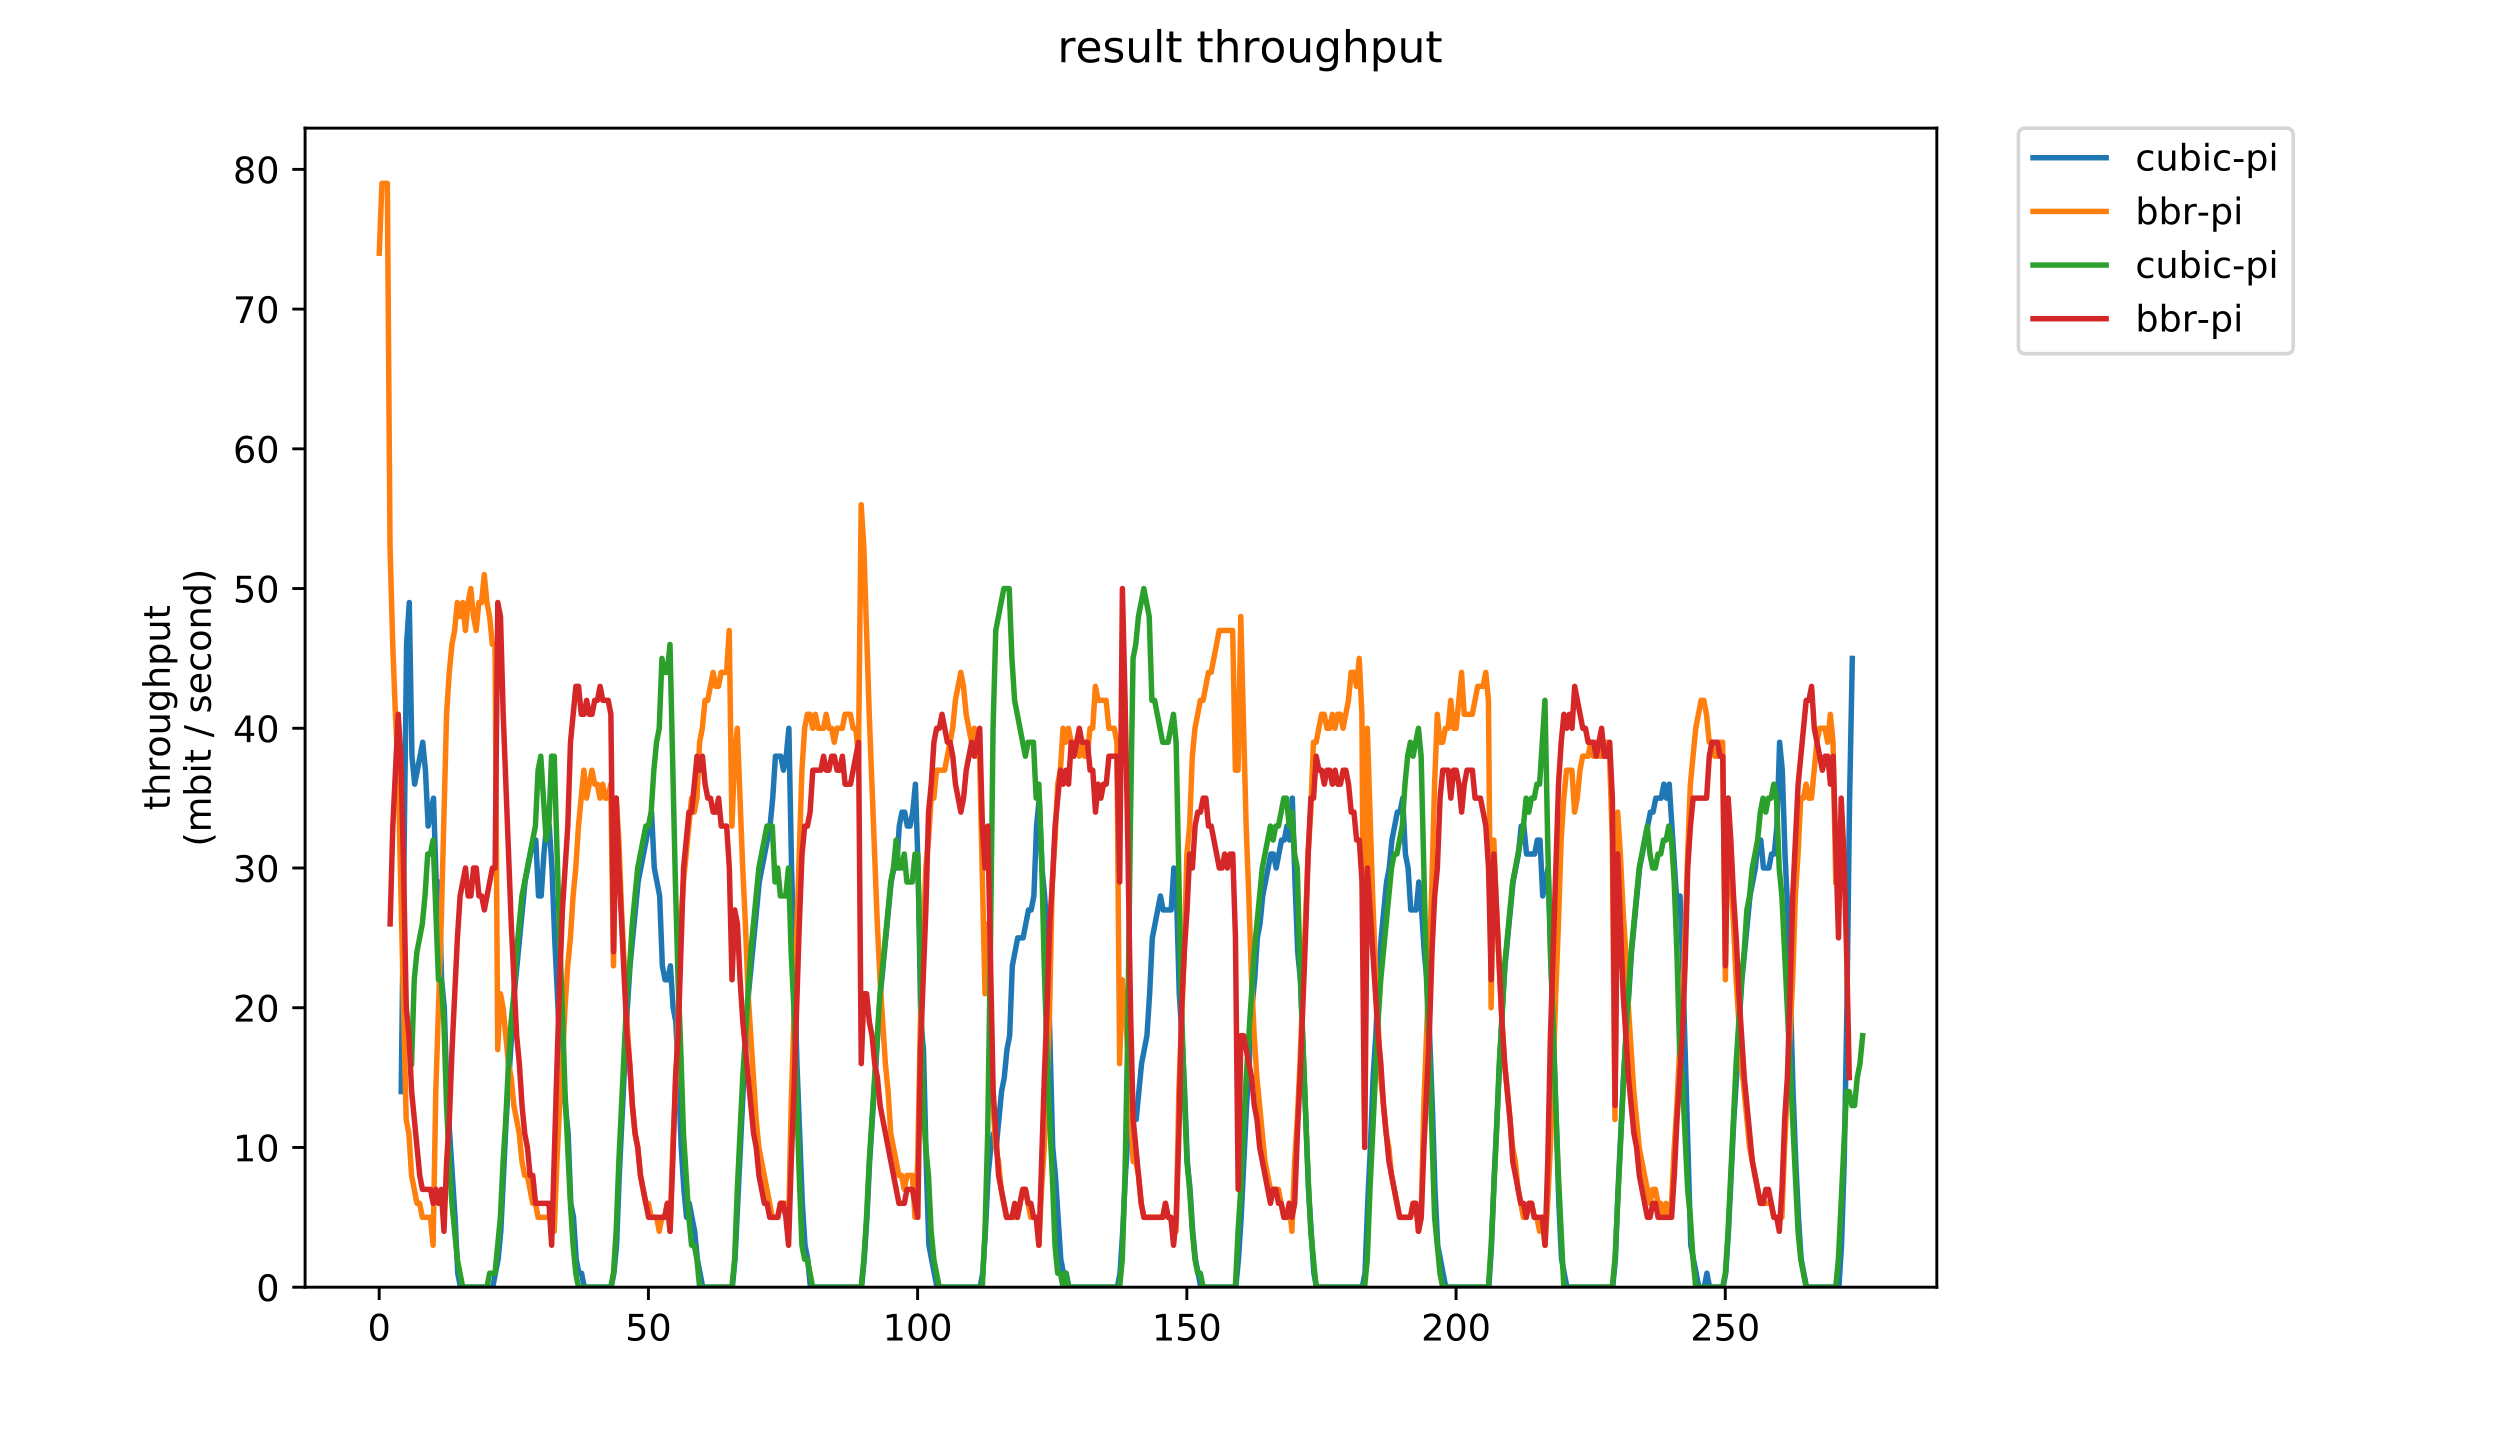 <?xml version="1.0" encoding="utf-8" standalone="no"?>
<!DOCTYPE svg PUBLIC "-//W3C//DTD SVG 1.1//EN"
  "http://www.w3.org/Graphics/SVG/1.1/DTD/svg11.dtd">
<!-- Created with matplotlib (https://matplotlib.org/) -->
<svg height="396pt" version="1.1" viewBox="0 0 684 396" width="684pt" xmlns="http://www.w3.org/2000/svg" xmlns:xlink="http://www.w3.org/1999/xlink">
 <defs>
  <style type="text/css">
*{stroke-linecap:butt;stroke-linejoin:round;}
  </style>
 </defs>
 <g id="figure_1">
  <g id="patch_1">
   <path d="M 0 396 
L 684 396 
L 684 0 
L 0 0 
z
" style="fill:#ffffff;"/>
  </g>
  <g id="axes_1">
   <g id="patch_2">
    <path d="M 83.472 352.174 
L 529.913 352.174 
L 529.913 35.062 
L 83.472 35.062 
z
" style="fill:#ffffff;"/>
   </g>
   <g id="matplotlib.axis_1">
    <g id="xtick_1">
     <g id="line2d_1">
      <defs>
       <path d="M 0 0 
L 0 3.5 
" id="m4467f1d06d" style="stroke:#000000;stroke-width:0.8;"/>
      </defs>
      <g>
       <use style="stroke:#000000;stroke-width:0.8;" x="103.744" xlink:href="#m4467f1d06d" y="352.174"/>
      </g>
     </g>
     <g id="text_1">
      <!-- 0 -->
      <defs>
       <path d="M 31.781 66.406 
Q 24.172 66.406 20.328 58.906 
Q 16.5 51.422 16.5 36.375 
Q 16.5 21.391 20.328 13.891 
Q 24.172 6.391 31.781 6.391 
Q 39.453 6.391 43.281 13.891 
Q 47.125 21.391 47.125 36.375 
Q 47.125 51.422 43.281 58.906 
Q 39.453 66.406 31.781 66.406 
z
M 31.781 74.219 
Q 44.047 74.219 50.516 64.516 
Q 56.984 54.828 56.984 36.375 
Q 56.984 17.969 50.516 8.266 
Q 44.047 -1.422 31.781 -1.422 
Q 19.531 -1.422 13.062 8.266 
Q 6.594 17.969 6.594 36.375 
Q 6.594 54.828 13.062 64.516 
Q 19.531 74.219 31.781 74.219 
z
" id="DejaVuSans-48"/>
      </defs>
      <g transform="translate(100.563 366.773)scale(0.1 -0.1)">
       <use xlink:href="#DejaVuSans-48"/>
      </g>
     </g>
    </g>
    <g id="xtick_2">
     <g id="line2d_2">
      <g>
       <use style="stroke:#000000;stroke-width:0.8;" x="177.403" xlink:href="#m4467f1d06d" y="352.174"/>
      </g>
     </g>
     <g id="text_2">
      <!-- 50 -->
      <defs>
       <path d="M 10.797 72.906 
L 49.516 72.906 
L 49.516 64.594 
L 19.828 64.594 
L 19.828 46.734 
Q 21.969 47.469 24.109 47.828 
Q 26.266 48.188 28.422 48.188 
Q 40.625 48.188 47.75 41.5 
Q 54.891 34.812 54.891 23.391 
Q 54.891 11.625 47.562 5.094 
Q 40.234 -1.422 26.906 -1.422 
Q 22.312 -1.422 17.547 -0.641 
Q 12.797 0.141 7.719 1.703 
L 7.719 11.625 
Q 12.109 9.234 16.797 8.062 
Q 21.484 6.891 26.703 6.891 
Q 35.156 6.891 40.078 11.328 
Q 45.016 15.766 45.016 23.391 
Q 45.016 31 40.078 35.438 
Q 35.156 39.891 26.703 39.891 
Q 22.75 39.891 18.812 39.016 
Q 14.891 38.141 10.797 36.281 
z
" id="DejaVuSans-53"/>
      </defs>
      <g transform="translate(171.04 366.773)scale(0.1 -0.1)">
       <use xlink:href="#DejaVuSans-53"/>
       <use x="63.623" xlink:href="#DejaVuSans-48"/>
      </g>
     </g>
    </g>
    <g id="xtick_3">
     <g id="line2d_3">
      <g>
       <use style="stroke:#000000;stroke-width:0.8;" x="251.061" xlink:href="#m4467f1d06d" y="352.174"/>
      </g>
     </g>
     <g id="text_3">
      <!-- 100 -->
      <defs>
       <path d="M 12.406 8.297 
L 28.516 8.297 
L 28.516 63.922 
L 10.984 60.406 
L 10.984 69.391 
L 28.422 72.906 
L 38.281 72.906 
L 38.281 8.297 
L 54.391 8.297 
L 54.391 0 
L 12.406 0 
z
" id="DejaVuSans-49"/>
      </defs>
      <g transform="translate(241.518 366.773)scale(0.1 -0.1)">
       <use xlink:href="#DejaVuSans-49"/>
       <use x="63.623" xlink:href="#DejaVuSans-48"/>
       <use x="127.246" xlink:href="#DejaVuSans-48"/>
      </g>
     </g>
    </g>
    <g id="xtick_4">
     <g id="line2d_4">
      <g>
       <use style="stroke:#000000;stroke-width:0.8;" x="324.72" xlink:href="#m4467f1d06d" y="352.174"/>
      </g>
     </g>
     <g id="text_4">
      <!-- 150 -->
      <g transform="translate(315.176 366.773)scale(0.1 -0.1)">
       <use xlink:href="#DejaVuSans-49"/>
       <use x="63.623" xlink:href="#DejaVuSans-53"/>
       <use x="127.246" xlink:href="#DejaVuSans-48"/>
      </g>
     </g>
    </g>
    <g id="xtick_5">
     <g id="line2d_5">
      <g>
       <use style="stroke:#000000;stroke-width:0.8;" x="398.378" xlink:href="#m4467f1d06d" y="352.174"/>
      </g>
     </g>
     <g id="text_5">
      <!-- 200 -->
      <defs>
       <path d="M 19.188 8.297 
L 53.609 8.297 
L 53.609 0 
L 7.328 0 
L 7.328 8.297 
Q 12.938 14.109 22.625 23.891 
Q 32.328 33.688 34.812 36.531 
Q 39.547 41.844 41.422 45.531 
Q 43.312 49.219 43.312 52.781 
Q 43.312 58.594 39.234 62.25 
Q 35.156 65.922 28.609 65.922 
Q 23.969 65.922 18.812 64.312 
Q 13.672 62.703 7.812 59.422 
L 7.812 69.391 
Q 13.766 71.781 18.938 73 
Q 24.125 74.219 28.422 74.219 
Q 39.75 74.219 46.484 68.547 
Q 53.219 62.891 53.219 53.422 
Q 53.219 48.922 51.531 44.891 
Q 49.859 40.875 45.406 35.406 
Q 44.188 33.984 37.641 27.219 
Q 31.109 20.453 19.188 8.297 
z
" id="DejaVuSans-50"/>
      </defs>
      <g transform="translate(388.835 366.773)scale(0.1 -0.1)">
       <use xlink:href="#DejaVuSans-50"/>
       <use x="63.623" xlink:href="#DejaVuSans-48"/>
       <use x="127.246" xlink:href="#DejaVuSans-48"/>
      </g>
     </g>
    </g>
    <g id="xtick_6">
     <g id="line2d_6">
      <g>
       <use style="stroke:#000000;stroke-width:0.8;" x="472.037" xlink:href="#m4467f1d06d" y="352.174"/>
      </g>
     </g>
     <g id="text_6">
      <!-- 250 -->
      <g transform="translate(462.493 366.773)scale(0.1 -0.1)">
       <use xlink:href="#DejaVuSans-50"/>
       <use x="63.623" xlink:href="#DejaVuSans-53"/>
       <use x="127.246" xlink:href="#DejaVuSans-48"/>
      </g>
     </g>
    </g>
   </g>
   <g id="matplotlib.axis_2">
    <g id="ytick_1">
     <g id="line2d_7">
      <defs>
       <path d="M 0 0 
L -3.5 0 
" id="mfb1e51cade" style="stroke:#000000;stroke-width:0.8;"/>
      </defs>
      <g>
       <use style="stroke:#000000;stroke-width:0.8;" x="83.472" xlink:href="#mfb1e51cade" y="352.174"/>
      </g>
     </g>
     <g id="text_7">
      <!-- 0 -->
      <g transform="translate(70.11 355.973)scale(0.1 -0.1)">
       <use xlink:href="#DejaVuSans-48"/>
      </g>
     </g>
    </g>
    <g id="ytick_2">
     <g id="line2d_8">
      <g>
       <use style="stroke:#000000;stroke-width:0.8;" x="83.472" xlink:href="#mfb1e51cade" y="313.945"/>
      </g>
     </g>
     <g id="text_8">
      <!-- 10 -->
      <g transform="translate(63.747 317.744)scale(0.1 -0.1)">
       <use xlink:href="#DejaVuSans-49"/>
       <use x="63.623" xlink:href="#DejaVuSans-48"/>
      </g>
     </g>
    </g>
    <g id="ytick_3">
     <g id="line2d_9">
      <g>
       <use style="stroke:#000000;stroke-width:0.8;" x="83.472" xlink:href="#mfb1e51cade" y="275.716"/>
      </g>
     </g>
     <g id="text_9">
      <!-- 20 -->
      <g transform="translate(63.747 279.515)scale(0.1 -0.1)">
       <use xlink:href="#DejaVuSans-50"/>
       <use x="63.623" xlink:href="#DejaVuSans-48"/>
      </g>
     </g>
    </g>
    <g id="ytick_4">
     <g id="line2d_10">
      <g>
       <use style="stroke:#000000;stroke-width:0.8;" x="83.472" xlink:href="#mfb1e51cade" y="237.486"/>
      </g>
     </g>
     <g id="text_10">
      <!-- 30 -->
      <defs>
       <path d="M 40.578 39.312 
Q 47.656 37.797 51.625 33 
Q 55.609 28.219 55.609 21.188 
Q 55.609 10.406 48.188 4.484 
Q 40.766 -1.422 27.094 -1.422 
Q 22.516 -1.422 17.656 -0.516 
Q 12.797 0.391 7.625 2.203 
L 7.625 11.719 
Q 11.719 9.328 16.594 8.109 
Q 21.484 6.891 26.812 6.891 
Q 36.078 6.891 40.938 10.547 
Q 45.797 14.203 45.797 21.188 
Q 45.797 27.641 41.281 31.266 
Q 36.766 34.906 28.719 34.906 
L 20.219 34.906 
L 20.219 43.016 
L 29.109 43.016 
Q 36.375 43.016 40.234 45.922 
Q 44.094 48.828 44.094 54.297 
Q 44.094 59.906 40.109 62.906 
Q 36.141 65.922 28.719 65.922 
Q 24.656 65.922 20.016 65.031 
Q 15.375 64.156 9.812 62.312 
L 9.812 71.094 
Q 15.438 72.656 20.344 73.438 
Q 25.25 74.219 29.594 74.219 
Q 40.828 74.219 47.359 69.109 
Q 53.906 64.016 53.906 55.328 
Q 53.906 49.266 50.438 45.094 
Q 46.969 40.922 40.578 39.312 
z
" id="DejaVuSans-51"/>
      </defs>
      <g transform="translate(63.747 241.286)scale(0.1 -0.1)">
       <use xlink:href="#DejaVuSans-51"/>
       <use x="63.623" xlink:href="#DejaVuSans-48"/>
      </g>
     </g>
    </g>
    <g id="ytick_5">
     <g id="line2d_11">
      <g>
       <use style="stroke:#000000;stroke-width:0.8;" x="83.472" xlink:href="#mfb1e51cade" y="199.257"/>
      </g>
     </g>
     <g id="text_11">
      <!-- 40 -->
      <defs>
       <path d="M 37.797 64.312 
L 12.891 25.391 
L 37.797 25.391 
z
M 35.203 72.906 
L 47.609 72.906 
L 47.609 25.391 
L 58.016 25.391 
L 58.016 17.188 
L 47.609 17.188 
L 47.609 0 
L 37.797 0 
L 37.797 17.188 
L 4.891 17.188 
L 4.891 26.703 
z
" id="DejaVuSans-52"/>
      </defs>
      <g transform="translate(63.747 203.056)scale(0.1 -0.1)">
       <use xlink:href="#DejaVuSans-52"/>
       <use x="63.623" xlink:href="#DejaVuSans-48"/>
      </g>
     </g>
    </g>
    <g id="ytick_6">
     <g id="line2d_12">
      <g>
       <use style="stroke:#000000;stroke-width:0.8;" x="83.472" xlink:href="#mfb1e51cade" y="161.028"/>
      </g>
     </g>
     <g id="text_12">
      <!-- 50 -->
      <g transform="translate(63.747 164.827)scale(0.1 -0.1)">
       <use xlink:href="#DejaVuSans-53"/>
       <use x="63.623" xlink:href="#DejaVuSans-48"/>
      </g>
     </g>
    </g>
    <g id="ytick_7">
     <g id="line2d_13">
      <g>
       <use style="stroke:#000000;stroke-width:0.8;" x="83.472" xlink:href="#mfb1e51cade" y="122.799"/>
      </g>
     </g>
     <g id="text_13">
      <!-- 60 -->
      <defs>
       <path d="M 33.016 40.375 
Q 26.375 40.375 22.484 35.828 
Q 18.609 31.297 18.609 23.391 
Q 18.609 15.531 22.484 10.953 
Q 26.375 6.391 33.016 6.391 
Q 39.656 6.391 43.531 10.953 
Q 47.406 15.531 47.406 23.391 
Q 47.406 31.297 43.531 35.828 
Q 39.656 40.375 33.016 40.375 
z
M 52.594 71.297 
L 52.594 62.312 
Q 48.875 64.062 45.094 64.984 
Q 41.312 65.922 37.594 65.922 
Q 27.828 65.922 22.672 59.328 
Q 17.531 52.734 16.797 39.406 
Q 19.672 43.656 24.016 45.922 
Q 28.375 48.188 33.594 48.188 
Q 44.578 48.188 50.953 41.516 
Q 57.328 34.859 57.328 23.391 
Q 57.328 12.156 50.688 5.359 
Q 44.047 -1.422 33.016 -1.422 
Q 20.359 -1.422 13.672 8.266 
Q 6.984 17.969 6.984 36.375 
Q 6.984 53.656 15.188 63.938 
Q 23.391 74.219 37.203 74.219 
Q 40.922 74.219 44.703 73.484 
Q 48.484 72.75 52.594 71.297 
z
" id="DejaVuSans-54"/>
      </defs>
      <g transform="translate(63.747 126.598)scale(0.1 -0.1)">
       <use xlink:href="#DejaVuSans-54"/>
       <use x="63.623" xlink:href="#DejaVuSans-48"/>
      </g>
     </g>
    </g>
    <g id="ytick_8">
     <g id="line2d_14">
      <g>
       <use style="stroke:#000000;stroke-width:0.8;" x="83.472" xlink:href="#mfb1e51cade" y="84.569"/>
      </g>
     </g>
     <g id="text_14">
      <!-- 70 -->
      <defs>
       <path d="M 8.203 72.906 
L 55.078 72.906 
L 55.078 68.703 
L 28.609 0 
L 18.312 0 
L 43.219 64.594 
L 8.203 64.594 
z
" id="DejaVuSans-55"/>
      </defs>
      <g transform="translate(63.747 88.369)scale(0.1 -0.1)">
       <use xlink:href="#DejaVuSans-55"/>
       <use x="63.623" xlink:href="#DejaVuSans-48"/>
      </g>
     </g>
    </g>
    <g id="ytick_9">
     <g id="line2d_15">
      <g>
       <use style="stroke:#000000;stroke-width:0.8;" x="83.472" xlink:href="#mfb1e51cade" y="46.34"/>
      </g>
     </g>
     <g id="text_15">
      <!-- 80 -->
      <defs>
       <path d="M 31.781 34.625 
Q 24.75 34.625 20.719 30.859 
Q 16.703 27.094 16.703 20.516 
Q 16.703 13.922 20.719 10.156 
Q 24.75 6.391 31.781 6.391 
Q 38.812 6.391 42.859 10.172 
Q 46.922 13.969 46.922 20.516 
Q 46.922 27.094 42.891 30.859 
Q 38.875 34.625 31.781 34.625 
z
M 21.922 38.812 
Q 15.578 40.375 12.031 44.719 
Q 8.5 49.078 8.5 55.328 
Q 8.5 64.062 14.719 69.141 
Q 20.953 74.219 31.781 74.219 
Q 42.672 74.219 48.875 69.141 
Q 55.078 64.062 55.078 55.328 
Q 55.078 49.078 51.531 44.719 
Q 48 40.375 41.703 38.812 
Q 48.828 37.156 52.797 32.312 
Q 56.781 27.484 56.781 20.516 
Q 56.781 9.906 50.312 4.234 
Q 43.844 -1.422 31.781 -1.422 
Q 19.734 -1.422 13.25 4.234 
Q 6.781 9.906 6.781 20.516 
Q 6.781 27.484 10.781 32.312 
Q 14.797 37.156 21.922 38.812 
z
M 18.312 54.391 
Q 18.312 48.734 21.844 45.562 
Q 25.391 42.391 31.781 42.391 
Q 38.141 42.391 41.719 45.562 
Q 45.312 48.734 45.312 54.391 
Q 45.312 60.062 41.719 63.234 
Q 38.141 66.406 31.781 66.406 
Q 25.391 66.406 21.844 63.234 
Q 18.312 60.062 18.312 54.391 
z
" id="DejaVuSans-56"/>
      </defs>
      <g transform="translate(63.747 50.139)scale(0.1 -0.1)">
       <use xlink:href="#DejaVuSans-56"/>
       <use x="63.623" xlink:href="#DejaVuSans-48"/>
      </g>
     </g>
    </g>
    <g id="text_16">
     <!-- throughput -->
     <defs>
      <path d="M 18.312 70.219 
L 18.312 54.688 
L 36.812 54.688 
L 36.812 47.703 
L 18.312 47.703 
L 18.312 18.016 
Q 18.312 11.328 20.141 9.422 
Q 21.969 7.516 27.594 7.516 
L 36.812 7.516 
L 36.812 0 
L 27.594 0 
Q 17.188 0 13.234 3.875 
Q 9.281 7.766 9.281 18.016 
L 9.281 47.703 
L 2.688 47.703 
L 2.688 54.688 
L 9.281 54.688 
L 9.281 70.219 
z
" id="DejaVuSans-116"/>
      <path d="M 54.891 33.016 
L 54.891 0 
L 45.906 0 
L 45.906 32.719 
Q 45.906 40.484 42.875 44.328 
Q 39.844 48.188 33.797 48.188 
Q 26.516 48.188 22.312 43.547 
Q 18.109 38.922 18.109 30.906 
L 18.109 0 
L 9.078 0 
L 9.078 75.984 
L 18.109 75.984 
L 18.109 46.188 
Q 21.344 51.125 25.703 53.562 
Q 30.078 56 35.797 56 
Q 45.219 56 50.047 50.172 
Q 54.891 44.344 54.891 33.016 
z
" id="DejaVuSans-104"/>
      <path d="M 41.109 46.297 
Q 39.594 47.172 37.812 47.578 
Q 36.031 48 33.891 48 
Q 26.266 48 22.188 43.047 
Q 18.109 38.094 18.109 28.812 
L 18.109 0 
L 9.078 0 
L 9.078 54.688 
L 18.109 54.688 
L 18.109 46.188 
Q 20.953 51.172 25.484 53.578 
Q 30.031 56 36.531 56 
Q 37.453 56 38.578 55.875 
Q 39.703 55.766 41.062 55.516 
z
" id="DejaVuSans-114"/>
      <path d="M 30.609 48.391 
Q 23.391 48.391 19.188 42.75 
Q 14.984 37.109 14.984 27.297 
Q 14.984 17.484 19.156 11.844 
Q 23.344 6.203 30.609 6.203 
Q 37.797 6.203 41.984 11.859 
Q 46.188 17.531 46.188 27.297 
Q 46.188 37.016 41.984 42.703 
Q 37.797 48.391 30.609 48.391 
z
M 30.609 56 
Q 42.328 56 49.016 48.375 
Q 55.719 40.766 55.719 27.297 
Q 55.719 13.875 49.016 6.219 
Q 42.328 -1.422 30.609 -1.422 
Q 18.844 -1.422 12.172 6.219 
Q 5.516 13.875 5.516 27.297 
Q 5.516 40.766 12.172 48.375 
Q 18.844 56 30.609 56 
z
" id="DejaVuSans-111"/>
      <path d="M 8.5 21.578 
L 8.5 54.688 
L 17.484 54.688 
L 17.484 21.922 
Q 17.484 14.156 20.5 10.266 
Q 23.531 6.391 29.594 6.391 
Q 36.859 6.391 41.078 11.031 
Q 45.312 15.672 45.312 23.688 
L 45.312 54.688 
L 54.297 54.688 
L 54.297 0 
L 45.312 0 
L 45.312 8.406 
Q 42.047 3.422 37.719 1 
Q 33.406 -1.422 27.688 -1.422 
Q 18.266 -1.422 13.375 4.438 
Q 8.5 10.297 8.5 21.578 
z
M 31.109 56 
z
" id="DejaVuSans-117"/>
      <path d="M 45.406 27.984 
Q 45.406 37.75 41.375 43.109 
Q 37.359 48.484 30.078 48.484 
Q 22.859 48.484 18.828 43.109 
Q 14.797 37.75 14.797 27.984 
Q 14.797 18.266 18.828 12.891 
Q 22.859 7.516 30.078 7.516 
Q 37.359 7.516 41.375 12.891 
Q 45.406 18.266 45.406 27.984 
z
M 54.391 6.781 
Q 54.391 -7.172 48.188 -13.984 
Q 42 -20.797 29.203 -20.797 
Q 24.469 -20.797 20.266 -20.094 
Q 16.062 -19.391 12.109 -17.922 
L 12.109 -9.188 
Q 16.062 -11.328 19.922 -12.344 
Q 23.781 -13.375 27.781 -13.375 
Q 36.625 -13.375 41.016 -8.766 
Q 45.406 -4.156 45.406 5.172 
L 45.406 9.625 
Q 42.625 4.781 38.281 2.391 
Q 33.938 0 27.875 0 
Q 17.828 0 11.672 7.656 
Q 5.516 15.328 5.516 27.984 
Q 5.516 40.672 11.672 48.328 
Q 17.828 56 27.875 56 
Q 33.938 56 38.281 53.609 
Q 42.625 51.219 45.406 46.391 
L 45.406 54.688 
L 54.391 54.688 
z
" id="DejaVuSans-103"/>
      <path d="M 18.109 8.203 
L 18.109 -20.797 
L 9.078 -20.797 
L 9.078 54.688 
L 18.109 54.688 
L 18.109 46.391 
Q 20.953 51.266 25.266 53.625 
Q 29.594 56 35.594 56 
Q 45.562 56 51.781 48.094 
Q 58.016 40.188 58.016 27.297 
Q 58.016 14.406 51.781 6.484 
Q 45.562 -1.422 35.594 -1.422 
Q 29.594 -1.422 25.266 0.953 
Q 20.953 3.328 18.109 8.203 
z
M 48.688 27.297 
Q 48.688 37.203 44.609 42.844 
Q 40.531 48.484 33.406 48.484 
Q 26.266 48.484 22.188 42.844 
Q 18.109 37.203 18.109 27.297 
Q 18.109 17.391 22.188 11.75 
Q 26.266 6.109 33.406 6.109 
Q 40.531 6.109 44.609 11.75 
Q 48.688 17.391 48.688 27.297 
z
" id="DejaVuSans-112"/>
     </defs>
     <g transform="translate(46.47 221.675)rotate(-90)scale(0.1 -0.1)">
      <use xlink:href="#DejaVuSans-116"/>
      <use x="39.209" xlink:href="#DejaVuSans-104"/>
      <use x="102.588" xlink:href="#DejaVuSans-114"/>
      <use x="143.67" xlink:href="#DejaVuSans-111"/>
      <use x="204.852" xlink:href="#DejaVuSans-117"/>
      <use x="268.23" xlink:href="#DejaVuSans-103"/>
      <use x="331.707" xlink:href="#DejaVuSans-104"/>
      <use x="395.086" xlink:href="#DejaVuSans-112"/>
      <use x="458.562" xlink:href="#DejaVuSans-117"/>
      <use x="521.941" xlink:href="#DejaVuSans-116"/>
     </g>
     <!-- (mbit / second) -->
     <defs>
      <path d="M 31 75.875 
Q 24.469 64.656 21.281 53.656 
Q 18.109 42.672 18.109 31.391 
Q 18.109 20.125 21.312 9.062 
Q 24.516 -2 31 -13.188 
L 23.188 -13.188 
Q 15.875 -1.703 12.234 9.375 
Q 8.594 20.453 8.594 31.391 
Q 8.594 42.281 12.203 53.312 
Q 15.828 64.359 23.188 75.875 
z
" id="DejaVuSans-40"/>
      <path d="M 52 44.188 
Q 55.375 50.25 60.062 53.125 
Q 64.75 56 71.094 56 
Q 79.641 56 84.281 50.016 
Q 88.922 44.047 88.922 33.016 
L 88.922 0 
L 79.891 0 
L 79.891 32.719 
Q 79.891 40.578 77.094 44.375 
Q 74.312 48.188 68.609 48.188 
Q 61.625 48.188 57.562 43.547 
Q 53.516 38.922 53.516 30.906 
L 53.516 0 
L 44.484 0 
L 44.484 32.719 
Q 44.484 40.625 41.703 44.406 
Q 38.922 48.188 33.109 48.188 
Q 26.219 48.188 22.156 43.531 
Q 18.109 38.875 18.109 30.906 
L 18.109 0 
L 9.078 0 
L 9.078 54.688 
L 18.109 54.688 
L 18.109 46.188 
Q 21.188 51.219 25.484 53.609 
Q 29.781 56 35.688 56 
Q 41.656 56 45.828 52.969 
Q 50 49.953 52 44.188 
z
" id="DejaVuSans-109"/>
      <path d="M 48.688 27.297 
Q 48.688 37.203 44.609 42.844 
Q 40.531 48.484 33.406 48.484 
Q 26.266 48.484 22.188 42.844 
Q 18.109 37.203 18.109 27.297 
Q 18.109 17.391 22.188 11.75 
Q 26.266 6.109 33.406 6.109 
Q 40.531 6.109 44.609 11.75 
Q 48.688 17.391 48.688 27.297 
z
M 18.109 46.391 
Q 20.953 51.266 25.266 53.625 
Q 29.594 56 35.594 56 
Q 45.562 56 51.781 48.094 
Q 58.016 40.188 58.016 27.297 
Q 58.016 14.406 51.781 6.484 
Q 45.562 -1.422 35.594 -1.422 
Q 29.594 -1.422 25.266 0.953 
Q 20.953 3.328 18.109 8.203 
L 18.109 0 
L 9.078 0 
L 9.078 75.984 
L 18.109 75.984 
z
" id="DejaVuSans-98"/>
      <path d="M 9.422 54.688 
L 18.406 54.688 
L 18.406 0 
L 9.422 0 
z
M 9.422 75.984 
L 18.406 75.984 
L 18.406 64.594 
L 9.422 64.594 
z
" id="DejaVuSans-105"/>
      <path id="DejaVuSans-32"/>
      <path d="M 25.391 72.906 
L 33.688 72.906 
L 8.297 -9.281 
L 0 -9.281 
z
" id="DejaVuSans-47"/>
      <path d="M 44.281 53.078 
L 44.281 44.578 
Q 40.484 46.531 36.375 47.5 
Q 32.281 48.484 27.875 48.484 
Q 21.188 48.484 17.844 46.438 
Q 14.5 44.391 14.5 40.281 
Q 14.5 37.156 16.891 35.375 
Q 19.281 33.594 26.516 31.984 
L 29.594 31.297 
Q 39.156 29.25 43.188 25.516 
Q 47.219 21.781 47.219 15.094 
Q 47.219 7.469 41.188 3.016 
Q 35.156 -1.422 24.609 -1.422 
Q 20.219 -1.422 15.453 -0.562 
Q 10.688 0.297 5.422 2 
L 5.422 11.281 
Q 10.406 8.688 15.234 7.391 
Q 20.062 6.109 24.812 6.109 
Q 31.156 6.109 34.562 8.281 
Q 37.984 10.453 37.984 14.406 
Q 37.984 18.062 35.516 20.016 
Q 33.062 21.969 24.703 23.781 
L 21.578 24.516 
Q 13.234 26.266 9.516 29.906 
Q 5.812 33.547 5.812 39.891 
Q 5.812 47.609 11.281 51.797 
Q 16.75 56 26.812 56 
Q 31.781 56 36.172 55.266 
Q 40.578 54.547 44.281 53.078 
z
" id="DejaVuSans-115"/>
      <path d="M 56.203 29.594 
L 56.203 25.203 
L 14.891 25.203 
Q 15.484 15.922 20.484 11.062 
Q 25.484 6.203 34.422 6.203 
Q 39.594 6.203 44.453 7.469 
Q 49.312 8.734 54.109 11.281 
L 54.109 2.781 
Q 49.266 0.734 44.188 -0.344 
Q 39.109 -1.422 33.891 -1.422 
Q 20.797 -1.422 13.156 6.188 
Q 5.516 13.812 5.516 26.812 
Q 5.516 40.234 12.766 48.109 
Q 20.016 56 32.328 56 
Q 43.359 56 49.781 48.891 
Q 56.203 41.797 56.203 29.594 
z
M 47.219 32.234 
Q 47.125 39.594 43.094 43.984 
Q 39.062 48.391 32.422 48.391 
Q 24.906 48.391 20.391 44.141 
Q 15.875 39.891 15.188 32.172 
z
" id="DejaVuSans-101"/>
      <path d="M 48.781 52.594 
L 48.781 44.188 
Q 44.969 46.297 41.141 47.344 
Q 37.312 48.391 33.406 48.391 
Q 24.656 48.391 19.812 42.844 
Q 14.984 37.312 14.984 27.297 
Q 14.984 17.281 19.812 11.734 
Q 24.656 6.203 33.406 6.203 
Q 37.312 6.203 41.141 7.25 
Q 44.969 8.297 48.781 10.406 
L 48.781 2.094 
Q 45.016 0.344 40.984 -0.531 
Q 36.969 -1.422 32.422 -1.422 
Q 20.062 -1.422 12.781 6.344 
Q 5.516 14.109 5.516 27.297 
Q 5.516 40.672 12.859 48.328 
Q 20.219 56 33.016 56 
Q 37.156 56 41.109 55.141 
Q 45.062 54.297 48.781 52.594 
z
" id="DejaVuSans-99"/>
      <path d="M 54.891 33.016 
L 54.891 0 
L 45.906 0 
L 45.906 32.719 
Q 45.906 40.484 42.875 44.328 
Q 39.844 48.188 33.797 48.188 
Q 26.516 48.188 22.312 43.547 
Q 18.109 38.922 18.109 30.906 
L 18.109 0 
L 9.078 0 
L 9.078 54.688 
L 18.109 54.688 
L 18.109 46.188 
Q 21.344 51.125 25.703 53.562 
Q 30.078 56 35.797 56 
Q 45.219 56 50.047 50.172 
Q 54.891 44.344 54.891 33.016 
z
" id="DejaVuSans-110"/>
      <path d="M 45.406 46.391 
L 45.406 75.984 
L 54.391 75.984 
L 54.391 0 
L 45.406 0 
L 45.406 8.203 
Q 42.578 3.328 38.25 0.953 
Q 33.938 -1.422 27.875 -1.422 
Q 17.969 -1.422 11.734 6.484 
Q 5.516 14.406 5.516 27.297 
Q 5.516 40.188 11.734 48.094 
Q 17.969 56 27.875 56 
Q 33.938 56 38.25 53.625 
Q 42.578 51.266 45.406 46.391 
z
M 14.797 27.297 
Q 14.797 17.391 18.875 11.75 
Q 22.953 6.109 30.078 6.109 
Q 37.203 6.109 41.297 11.75 
Q 45.406 17.391 45.406 27.297 
Q 45.406 37.203 41.297 42.844 
Q 37.203 48.484 30.078 48.484 
Q 22.953 48.484 18.875 42.844 
Q 14.797 37.203 14.797 27.297 
z
" id="DejaVuSans-100"/>
      <path d="M 8.016 75.875 
L 15.828 75.875 
Q 23.141 64.359 26.781 53.312 
Q 30.422 42.281 30.422 31.391 
Q 30.422 20.453 26.781 9.375 
Q 23.141 -1.703 15.828 -13.188 
L 8.016 -13.188 
Q 14.5 -2 17.703 9.062 
Q 20.906 20.125 20.906 31.391 
Q 20.906 42.672 17.703 53.656 
Q 14.5 64.656 8.016 75.875 
z
" id="DejaVuSans-41"/>
     </defs>
     <g transform="translate(57.668 231.609)rotate(-90)scale(0.1 -0.1)">
      <use xlink:href="#DejaVuSans-40"/>
      <use x="39.014" xlink:href="#DejaVuSans-109"/>
      <use x="136.426" xlink:href="#DejaVuSans-98"/>
      <use x="199.902" xlink:href="#DejaVuSans-105"/>
      <use x="227.686" xlink:href="#DejaVuSans-116"/>
      <use x="266.895" xlink:href="#DejaVuSans-32"/>
      <use x="298.682" xlink:href="#DejaVuSans-47"/>
      <use x="332.373" xlink:href="#DejaVuSans-32"/>
      <use x="364.16" xlink:href="#DejaVuSans-115"/>
      <use x="416.26" xlink:href="#DejaVuSans-101"/>
      <use x="477.783" xlink:href="#DejaVuSans-99"/>
      <use x="532.764" xlink:href="#DejaVuSans-111"/>
      <use x="593.945" xlink:href="#DejaVuSans-110"/>
      <use x="657.324" xlink:href="#DejaVuSans-100"/>
      <use x="720.801" xlink:href="#DejaVuSans-41"/>
     </g>
    </g>
   </g>
   <g id="line2d_16">
    <path clip-path="url(#pef2e974627)" d="M 109.77 298.653 
L 111.243 176.32 
L 111.979 164.851 
L 112.716 206.903 
L 113.453 214.549 
L 115.662 203.08 
L 116.399 210.726 
L 117.136 226.018 
L 118.609 218.372 
L 119.345 241.309 
L 120.082 241.309 
L 120.819 268.07 
L 121.555 275.716 
L 122.292 298.653 
L 124.501 333.06 
L 125.238 348.351 
L 125.975 352.174 
L 134.814 352.174 
L 136.287 344.528 
L 137.023 336.882 
L 138.497 306.299 
L 140.706 271.893 
L 143.653 241.309 
L 145.862 229.841 
L 146.599 229.841 
L 147.336 245.132 
L 148.072 245.132 
L 148.809 233.663 
L 149.545 226.018 
L 150.282 226.018 
L 151.018 237.486 
L 151.755 256.601 
L 153.228 287.184 
L 153.965 298.653 
L 154.701 302.476 
L 155.438 310.122 
L 156.175 329.237 
L 156.911 333.06 
L 157.648 344.528 
L 158.384 348.351 
L 159.121 348.351 
L 159.857 352.174 
L 167.223 352.174 
L 167.96 348.351 
L 168.696 340.705 
L 169.433 321.591 
L 171.643 275.716 
L 172.379 264.247 
L 174.589 241.309 
L 178.272 222.195 
L 179.009 237.486 
L 180.482 245.132 
L 181.218 264.247 
L 181.955 268.07 
L 182.692 268.07 
L 183.428 264.247 
L 184.165 275.716 
L 184.901 279.539 
L 185.638 294.83 
L 186.375 313.945 
L 187.111 325.414 
L 187.848 333.06 
L 188.584 329.237 
L 190.057 336.882 
L 190.794 344.528 
L 192.267 352.174 
L 200.37 352.174 
L 201.106 344.528 
L 203.316 298.653 
L 204.053 287.184 
L 204.789 271.893 
L 207.735 241.309 
L 210.682 226.018 
L 211.418 218.372 
L 212.155 206.903 
L 213.628 206.903 
L 214.365 210.726 
L 215.101 206.903 
L 215.838 199.257 
L 216.574 237.486 
L 218.048 291.007 
L 219.521 329.237 
L 220.257 340.705 
L 220.994 344.528 
L 221.731 352.174 
L 235.726 352.174 
L 236.462 344.528 
L 237.199 333.06 
L 237.935 317.768 
L 240.882 271.893 
L 243.828 241.309 
L 244.565 237.486 
L 245.301 237.486 
L 246.038 226.018 
L 246.774 222.195 
L 247.511 222.195 
L 248.248 226.018 
L 248.984 226.018 
L 249.721 222.195 
L 250.457 214.549 
L 251.194 237.486 
L 251.931 279.539 
L 252.667 287.184 
L 253.404 317.768 
L 254.14 340.705 
L 256.35 352.174 
L 268.135 352.174 
L 268.872 348.351 
L 269.609 336.882 
L 270.345 321.591 
L 271.082 313.945 
L 271.818 310.122 
L 272.555 313.945 
L 274.028 298.653 
L 274.765 294.83 
L 275.501 287.184 
L 276.238 283.362 
L 276.974 264.247 
L 278.448 256.601 
L 279.921 256.601 
L 281.394 248.955 
L 282.131 248.955 
L 282.867 245.132 
L 283.604 226.018 
L 284.34 218.372 
L 285.077 237.486 
L 285.813 245.132 
L 286.55 256.601 
L 288.023 313.945 
L 288.76 321.591 
L 290.233 344.528 
L 290.97 348.351 
L 291.706 348.351 
L 292.443 352.174 
L 305.701 352.174 
L 306.438 348.351 
L 307.174 336.882 
L 307.911 321.591 
L 308.648 310.122 
L 309.384 306.299 
L 310.857 306.299 
L 312.33 291.007 
L 313.804 283.362 
L 314.54 271.893 
L 315.277 256.601 
L 317.487 245.132 
L 318.223 248.955 
L 320.433 248.955 
L 321.169 237.486 
L 321.906 245.132 
L 322.643 271.893 
L 323.379 283.362 
L 324.116 298.653 
L 324.852 317.768 
L 325.589 325.414 
L 326.326 336.882 
L 327.062 344.528 
L 328.535 352.174 
L 338.111 352.174 
L 338.848 344.528 
L 339.584 333.06 
L 341.057 302.476 
L 341.794 291.007 
L 342.53 275.716 
L 343.267 268.07 
L 344.004 256.601 
L 344.74 252.778 
L 345.477 245.132 
L 347.687 233.663 
L 348.423 233.663 
L 349.16 237.486 
L 350.633 229.841 
L 351.369 229.841 
L 352.106 226.018 
L 352.843 229.841 
L 353.579 218.372 
L 354.316 241.309 
L 355.052 260.424 
L 355.789 268.07 
L 357.999 325.414 
L 359.472 348.351 
L 360.208 352.174 
L 372.73 352.174 
L 373.467 348.351 
L 374.204 329.237 
L 374.94 313.945 
L 375.677 294.83 
L 376.413 283.362 
L 377.15 268.07 
L 377.886 256.601 
L 379.36 241.309 
L 380.096 237.486 
L 380.833 229.841 
L 382.306 222.195 
L 383.043 222.195 
L 383.779 218.372 
L 384.516 233.663 
L 385.252 237.486 
L 385.989 248.955 
L 387.462 248.955 
L 388.199 241.309 
L 388.935 248.955 
L 389.672 260.424 
L 390.408 268.07 
L 391.145 283.362 
L 391.882 302.476 
L 392.618 325.414 
L 393.355 340.705 
L 395.565 352.174 
L 407.35 352.174 
L 408.086 340.705 
L 408.823 321.591 
L 411.033 275.716 
L 411.769 264.247 
L 413.979 241.309 
L 415.452 233.663 
L 416.189 226.018 
L 416.925 226.018 
L 417.662 233.663 
L 419.872 233.663 
L 420.608 229.841 
L 421.345 229.841 
L 422.082 245.132 
L 423.555 237.486 
L 426.501 329.237 
L 427.238 344.528 
L 428.711 352.174 
L 441.233 352.174 
L 441.969 344.528 
L 442.706 325.414 
L 444.179 294.83 
L 446.389 260.424 
L 448.599 237.486 
L 451.545 222.195 
L 452.282 222.195 
L 453.018 218.372 
L 454.491 218.372 
L 455.228 214.549 
L 455.964 218.372 
L 456.701 214.549 
L 458.911 248.955 
L 459.647 245.132 
L 460.384 264.247 
L 462.594 340.705 
L 464.803 352.174 
L 466.277 352.174 
L 467.013 348.351 
L 467.75 352.174 
L 471.433 352.174 
L 472.169 348.351 
L 472.906 336.882 
L 474.379 306.299 
L 475.116 294.83 
L 475.852 279.539 
L 476.589 268.07 
L 478.799 245.132 
L 480.272 237.486 
L 481.008 229.841 
L 481.745 229.841 
L 482.481 237.486 
L 483.955 237.486 
L 484.691 233.663 
L 485.428 233.663 
L 486.164 226.018 
L 486.901 203.08 
L 487.638 210.726 
L 488.374 233.663 
L 489.111 248.955 
L 489.847 271.893 
L 490.584 298.653 
L 491.321 317.768 
L 492.057 333.06 
L 492.794 344.528 
L 494.267 352.174 
L 503.106 352.174 
L 503.842 340.705 
L 504.579 317.768 
L 505.316 275.716 
L 506.052 218.372 
L 506.789 180.143 
L 506.789 180.143 
" style="fill:none;stroke:#1f77b4;stroke-linecap:square;stroke-width:1.5;"/>
   </g>
   <g id="line2d_17">
    <path clip-path="url(#pef2e974627)" d="M 103.765 69.278 
L 104.502 50.163 
L 105.975 50.163 
L 106.711 149.559 
L 107.448 176.32 
L 108.185 195.434 
L 108.921 210.726 
L 111.131 306.299 
L 111.868 310.122 
L 112.604 321.591 
L 114.077 329.237 
L 114.814 329.237 
L 115.55 333.06 
L 117.76 333.06 
L 118.497 340.705 
L 119.233 298.653 
L 120.707 252.778 
L 122.18 195.434 
L 122.916 183.965 
L 123.653 176.32 
L 124.389 172.497 
L 125.126 164.851 
L 125.863 168.674 
L 126.599 164.851 
L 127.336 172.497 
L 128.072 164.851 
L 128.809 161.028 
L 129.546 168.674 
L 130.282 172.497 
L 131.019 164.851 
L 131.755 164.851 
L 132.492 157.205 
L 133.228 164.851 
L 133.965 168.674 
L 134.702 176.32 
L 135.438 176.32 
L 136.175 287.184 
L 136.911 271.893 
L 137.648 275.716 
L 139.121 291.007 
L 139.858 294.83 
L 140.594 302.476 
L 142.067 310.122 
L 142.804 317.768 
L 143.541 321.591 
L 144.277 321.591 
L 145.75 329.237 
L 146.487 329.237 
L 147.224 333.06 
L 150.907 333.06 
L 151.643 336.882 
L 152.38 317.768 
L 153.116 302.476 
L 153.853 291.007 
L 154.589 275.716 
L 155.326 264.247 
L 156.063 256.601 
L 156.799 245.132 
L 157.536 237.486 
L 158.272 226.018 
L 159.746 210.726 
L 160.482 218.372 
L 161.955 210.726 
L 162.692 214.549 
L 163.428 214.549 
L 164.165 218.372 
L 164.902 214.549 
L 165.638 218.372 
L 166.375 218.372 
L 167.111 214.549 
L 167.848 264.247 
L 168.585 218.372 
L 169.321 229.841 
L 170.058 248.955 
L 171.531 279.539 
L 173.004 302.476 
L 173.741 310.122 
L 174.477 313.945 
L 175.214 321.591 
L 176.687 329.237 
L 177.424 329.237 
L 178.16 333.06 
L 179.633 333.06 
L 180.37 336.882 
L 181.106 333.06 
L 181.843 333.06 
L 182.58 329.237 
L 183.316 336.882 
L 184.053 313.945 
L 184.789 298.653 
L 185.526 279.539 
L 186.263 252.778 
L 186.999 241.309 
L 189.209 218.372 
L 189.945 222.195 
L 190.682 218.372 
L 191.419 203.08 
L 192.155 199.257 
L 192.892 191.611 
L 193.628 191.611 
L 195.102 183.965 
L 195.838 187.788 
L 196.575 187.788 
L 197.311 183.965 
L 198.785 183.965 
L 199.521 172.497 
L 200.258 226.018 
L 200.994 206.903 
L 201.731 199.257 
L 203.204 237.486 
L 203.941 252.778 
L 204.677 271.893 
L 206.887 306.299 
L 207.624 313.945 
L 211.306 333.06 
L 212.78 333.06 
L 213.516 329.237 
L 214.989 329.237 
L 215.726 336.882 
L 216.463 302.476 
L 219.409 210.726 
L 220.145 199.257 
L 220.882 195.434 
L 221.619 195.434 
L 222.355 199.257 
L 223.092 195.434 
L 223.828 199.257 
L 225.302 199.257 
L 226.038 195.434 
L 226.775 199.257 
L 227.511 199.257 
L 228.248 203.08 
L 228.984 199.257 
L 230.458 199.257 
L 231.194 195.434 
L 232.667 195.434 
L 233.404 199.257 
L 234.141 199.257 
L 234.877 206.903 
L 235.614 138.09 
L 236.35 149.559 
L 237.823 195.434 
L 240.033 252.778 
L 240.77 268.07 
L 242.243 291.007 
L 242.98 298.653 
L 243.716 310.122 
L 245.926 321.591 
L 246.662 321.591 
L 247.399 325.414 
L 248.136 321.591 
L 249.609 321.591 
L 250.345 333.06 
L 251.082 317.768 
L 251.819 279.539 
L 252.555 260.424 
L 253.292 237.486 
L 254.028 229.841 
L 254.765 218.372 
L 255.502 218.372 
L 256.238 210.726 
L 258.448 210.726 
L 260.658 199.257 
L 261.394 191.611 
L 262.867 183.965 
L 263.604 187.788 
L 264.341 195.434 
L 265.814 203.08 
L 266.55 199.257 
L 267.287 206.903 
L 268.023 206.903 
L 269.497 271.893 
L 270.233 252.778 
L 270.97 275.716 
L 271.706 302.476 
L 272.443 313.945 
L 273.18 317.768 
L 273.916 325.414 
L 275.389 333.06 
L 278.336 333.06 
L 279.809 325.414 
L 280.545 325.414 
L 282.019 333.06 
L 283.492 333.06 
L 284.228 340.705 
L 284.965 325.414 
L 285.701 313.945 
L 286.438 298.653 
L 287.175 275.716 
L 287.911 241.309 
L 288.648 229.841 
L 289.384 214.549 
L 290.121 210.726 
L 290.858 199.257 
L 291.594 203.08 
L 292.331 199.257 
L 293.067 203.08 
L 294.54 203.08 
L 295.277 206.903 
L 296.014 203.08 
L 296.75 206.903 
L 297.487 206.903 
L 298.223 199.257 
L 298.96 199.257 
L 299.697 187.788 
L 300.433 191.611 
L 302.643 191.611 
L 303.379 199.257 
L 304.853 199.257 
L 305.589 203.08 
L 306.326 291.007 
L 307.062 268.07 
L 307.799 275.716 
L 308.536 287.184 
L 310.009 317.768 
L 310.745 317.768 
L 311.482 321.591 
L 312.219 329.237 
L 312.955 333.06 
L 318.111 333.06 
L 318.848 329.237 
L 319.584 333.06 
L 320.321 333.06 
L 321.058 336.882 
L 321.794 336.882 
L 322.531 298.653 
L 324.004 260.424 
L 324.74 233.663 
L 325.477 226.018 
L 326.214 206.903 
L 326.95 199.257 
L 328.423 191.611 
L 329.16 191.611 
L 330.633 183.965 
L 331.37 183.965 
L 333.579 172.497 
L 337.262 172.497 
L 337.999 210.726 
L 338.736 210.726 
L 339.472 168.674 
L 340.945 226.018 
L 341.682 245.132 
L 342.418 268.07 
L 343.155 283.362 
L 343.892 294.83 
L 346.101 317.768 
L 347.575 325.414 
L 349.784 325.414 
L 351.257 333.06 
L 351.994 333.06 
L 352.731 329.237 
L 353.467 336.882 
L 354.204 317.768 
L 354.94 306.299 
L 355.677 291.007 
L 357.887 233.663 
L 358.623 222.195 
L 359.36 203.08 
L 360.097 203.08 
L 361.57 195.434 
L 362.306 195.434 
L 363.043 199.257 
L 363.779 199.257 
L 364.516 195.434 
L 365.253 199.257 
L 365.989 195.434 
L 366.726 195.434 
L 367.462 199.257 
L 368.936 191.611 
L 369.672 183.965 
L 370.409 183.965 
L 371.145 187.788 
L 371.882 180.143 
L 372.618 195.434 
L 373.355 306.299 
L 374.092 199.257 
L 375.565 245.132 
L 376.301 264.247 
L 377.775 294.83 
L 379.248 310.122 
L 379.984 313.945 
L 380.721 321.591 
L 382.931 333.06 
L 385.877 333.06 
L 386.614 329.237 
L 387.35 329.237 
L 388.087 336.882 
L 388.823 333.06 
L 389.56 302.476 
L 391.033 264.247 
L 391.77 241.309 
L 392.506 214.549 
L 393.243 195.434 
L 393.979 203.08 
L 394.716 203.08 
L 395.453 199.257 
L 396.189 199.257 
L 396.926 191.611 
L 397.662 199.257 
L 398.399 199.257 
L 399.872 183.965 
L 400.609 195.434 
L 402.818 195.434 
L 404.292 187.788 
L 405.765 187.788 
L 406.501 183.965 
L 407.238 191.611 
L 407.974 275.716 
L 408.711 229.841 
L 409.448 248.955 
L 410.921 279.539 
L 411.657 291.007 
L 413.867 313.945 
L 414.604 317.768 
L 415.34 325.414 
L 416.814 333.06 
L 417.55 333.06 
L 418.287 329.237 
L 419.023 329.237 
L 419.76 333.06 
L 420.496 333.06 
L 421.233 336.882 
L 421.97 333.06 
L 422.706 340.705 
L 423.443 329.237 
L 424.179 313.945 
L 424.916 294.83 
L 425.653 271.893 
L 426.389 252.778 
L 427.126 229.841 
L 427.862 218.372 
L 428.599 210.726 
L 430.072 210.726 
L 430.809 222.195 
L 431.545 218.372 
L 432.282 210.726 
L 433.018 206.903 
L 434.492 206.903 
L 435.228 203.08 
L 435.965 206.903 
L 436.701 203.08 
L 437.438 206.903 
L 438.174 206.903 
L 438.911 203.08 
L 439.648 203.08 
L 440.384 206.903 
L 441.121 229.841 
L 441.857 306.299 
L 442.594 222.195 
L 443.331 233.663 
L 444.067 248.955 
L 444.804 260.424 
L 445.54 275.716 
L 447.013 298.653 
L 448.487 313.945 
L 451.433 329.237 
L 452.17 325.414 
L 452.906 325.414 
L 453.643 329.237 
L 454.379 329.237 
L 455.116 333.06 
L 455.852 329.237 
L 456.589 333.06 
L 457.326 329.237 
L 458.062 313.945 
L 458.799 302.476 
L 459.535 287.184 
L 460.272 275.716 
L 461.009 256.601 
L 461.745 233.663 
L 462.482 214.549 
L 463.955 199.257 
L 465.428 191.611 
L 466.165 191.611 
L 466.901 195.434 
L 467.638 203.08 
L 468.374 203.08 
L 469.111 206.903 
L 469.848 206.903 
L 470.584 203.08 
L 471.321 203.08 
L 472.057 268.07 
L 472.794 218.372 
L 473.531 237.486 
L 475.004 268.07 
L 476.477 291.007 
L 478.687 313.945 
L 481.633 329.237 
L 484.579 329.237 
L 485.316 333.06 
L 487.526 333.06 
L 488.262 313.945 
L 490.472 268.07 
L 491.209 245.132 
L 491.945 233.663 
L 492.682 218.372 
L 493.418 218.372 
L 494.155 214.549 
L 494.891 218.372 
L 495.628 218.372 
L 497.101 203.08 
L 497.838 199.257 
L 499.311 199.257 
L 500.048 203.08 
L 500.784 195.434 
L 501.521 203.08 
L 502.257 241.309 
L 502.257 241.309 
" style="fill:none;stroke:#ff7f0e;stroke-linecap:square;stroke-width:1.5;"/>
   </g>
   <g id="line2d_18">
    <path clip-path="url(#pef2e974627)" d="M 112.601 291.007 
L 113.338 268.07 
L 114.074 260.424 
L 115.548 252.778 
L 116.284 245.132 
L 117.021 233.663 
L 117.757 233.663 
L 118.494 229.841 
L 119.967 268.07 
L 120.704 268.07 
L 121.44 279.539 
L 122.177 302.476 
L 122.913 317.768 
L 123.65 329.237 
L 125.123 344.528 
L 126.596 352.174 
L 133.226 352.174 
L 133.962 348.351 
L 135.435 348.351 
L 136.908 333.06 
L 137.645 317.768 
L 138.382 306.299 
L 139.118 291.007 
L 139.855 279.539 
L 140.591 271.893 
L 141.328 260.424 
L 142.801 245.132 
L 146.484 226.018 
L 147.221 210.726 
L 147.957 206.903 
L 149.43 229.841 
L 150.167 226.018 
L 150.904 206.903 
L 151.64 206.903 
L 153.113 256.601 
L 153.85 275.716 
L 154.586 298.653 
L 156.06 329.237 
L 156.796 340.705 
L 157.533 348.351 
L 158.269 352.174 
L 167.108 352.174 
L 167.845 348.351 
L 168.582 336.882 
L 169.318 317.768 
L 171.528 271.893 
L 172.265 264.247 
L 173.001 252.778 
L 174.474 237.486 
L 176.684 226.018 
L 177.421 226.018 
L 178.157 222.195 
L 178.894 210.726 
L 179.63 203.08 
L 180.367 199.257 
L 181.104 180.143 
L 181.84 183.965 
L 182.577 183.965 
L 183.313 176.32 
L 184.786 241.309 
L 185.523 268.07 
L 186.26 287.184 
L 186.996 310.122 
L 188.469 333.06 
L 189.206 340.705 
L 189.943 340.705 
L 190.679 344.528 
L 191.416 352.174 
L 200.255 352.174 
L 200.991 344.528 
L 201.728 325.414 
L 203.201 294.83 
L 205.411 260.424 
L 207.621 237.486 
L 209.83 226.018 
L 211.303 226.018 
L 212.04 241.309 
L 212.777 237.486 
L 213.513 245.132 
L 214.986 245.132 
L 215.723 237.486 
L 216.46 260.424 
L 217.196 275.716 
L 218.669 321.591 
L 219.406 340.705 
L 220.143 344.528 
L 220.879 344.528 
L 222.352 352.174 
L 235.611 352.174 
L 236.347 344.528 
L 237.084 333.06 
L 237.821 317.768 
L 240.767 271.893 
L 243.713 241.309 
L 244.45 237.486 
L 245.186 229.841 
L 245.923 237.486 
L 246.66 237.486 
L 247.396 233.663 
L 248.133 241.309 
L 249.606 241.309 
L 250.342 233.663 
L 251.079 233.663 
L 251.816 264.247 
L 252.552 302.476 
L 253.289 313.945 
L 254.025 321.591 
L 254.762 336.882 
L 255.499 344.528 
L 256.972 352.174 
L 268.757 352.174 
L 269.494 336.882 
L 270.23 310.122 
L 270.967 260.424 
L 271.703 199.257 
L 272.44 172.497 
L 274.65 161.028 
L 276.123 161.028 
L 276.86 180.143 
L 277.596 191.611 
L 280.542 206.903 
L 281.279 203.08 
L 282.752 203.08 
L 283.489 218.372 
L 284.225 214.549 
L 284.962 233.663 
L 285.699 264.247 
L 286.435 287.184 
L 287.172 306.299 
L 287.908 321.591 
L 288.645 340.705 
L 289.381 348.351 
L 290.118 348.351 
L 290.855 352.174 
L 291.591 348.351 
L 292.328 352.174 
L 306.323 352.174 
L 307.059 344.528 
L 307.796 321.591 
L 308.533 283.362 
L 309.269 226.018 
L 310.006 180.143 
L 310.742 176.32 
L 311.479 168.674 
L 312.952 161.028 
L 314.425 168.674 
L 315.162 191.611 
L 315.898 191.611 
L 318.108 203.08 
L 319.581 203.08 
L 321.055 195.434 
L 321.791 203.08 
L 323.264 275.716 
L 324.001 298.653 
L 324.738 317.768 
L 325.474 325.414 
L 326.211 336.882 
L 326.947 344.528 
L 327.684 348.351 
L 328.42 348.351 
L 329.157 352.174 
L 337.996 352.174 
L 338.733 336.882 
L 339.469 325.414 
L 340.942 294.83 
L 343.152 260.424 
L 345.362 237.486 
L 347.572 226.018 
L 348.308 229.841 
L 349.045 226.018 
L 349.781 226.018 
L 351.255 218.372 
L 351.991 218.372 
L 352.728 226.018 
L 353.464 222.195 
L 354.201 233.663 
L 354.937 237.486 
L 355.674 264.247 
L 357.884 321.591 
L 358.62 336.882 
L 360.094 352.174 
L 373.352 352.174 
L 374.089 344.528 
L 374.825 325.414 
L 377.035 279.539 
L 377.772 268.07 
L 380.718 237.486 
L 381.455 233.663 
L 382.191 233.663 
L 383.664 226.018 
L 384.401 214.549 
L 385.137 206.903 
L 385.874 203.08 
L 386.611 206.903 
L 388.084 199.257 
L 388.82 206.903 
L 390.294 268.07 
L 391.03 287.184 
L 392.503 333.06 
L 393.976 348.351 
L 394.713 352.174 
L 407.235 352.174 
L 407.972 340.705 
L 409.445 310.122 
L 410.181 291.007 
L 410.918 279.539 
L 411.654 264.247 
L 413.864 241.309 
L 416.811 226.018 
L 417.547 218.372 
L 418.284 222.195 
L 419.02 218.372 
L 419.757 218.372 
L 420.493 214.549 
L 421.23 214.549 
L 422.703 191.611 
L 423.44 229.841 
L 424.176 260.424 
L 424.913 279.539 
L 425.65 302.476 
L 426.386 321.591 
L 427.859 352.174 
L 441.118 352.174 
L 441.854 344.528 
L 444.801 283.362 
L 446.274 260.424 
L 448.484 237.486 
L 450.693 226.018 
L 451.43 233.663 
L 452.167 237.486 
L 452.903 237.486 
L 453.64 233.663 
L 454.376 233.663 
L 455.113 229.841 
L 455.85 229.841 
L 456.586 226.018 
L 457.323 229.841 
L 458.059 241.309 
L 458.796 260.424 
L 459.532 287.184 
L 460.269 294.83 
L 461.742 325.414 
L 462.479 333.06 
L 463.215 344.528 
L 463.952 352.174 
L 471.318 352.174 
L 472.054 348.351 
L 472.791 336.882 
L 475.001 291.007 
L 476.474 268.07 
L 477.21 260.424 
L 477.947 248.955 
L 478.684 245.132 
L 479.42 237.486 
L 480.893 229.841 
L 481.63 222.195 
L 482.367 218.372 
L 483.103 222.195 
L 483.84 218.372 
L 484.576 218.372 
L 485.313 214.549 
L 486.05 218.372 
L 486.786 237.486 
L 487.523 245.132 
L 491.942 336.882 
L 492.679 344.528 
L 494.152 352.174 
L 502.254 352.174 
L 502.991 344.528 
L 505.201 298.653 
L 505.937 298.653 
L 506.674 302.476 
L 507.41 302.476 
L 508.147 294.83 
L 508.884 291.007 
L 509.62 283.362 
L 509.62 283.362 
" style="fill:none;stroke:#2ca02c;stroke-linecap:square;stroke-width:1.5;"/>
   </g>
   <g id="line2d_19">
    <path clip-path="url(#pef2e974627)" d="M 106.735 252.778 
L 107.472 226.018 
L 108.945 195.434 
L 109.681 206.903 
L 110.418 237.486 
L 111.155 275.716 
L 111.891 283.362 
L 112.628 298.653 
L 114.837 321.591 
L 115.574 325.414 
L 117.784 325.414 
L 118.52 329.237 
L 119.257 325.414 
L 119.994 329.237 
L 120.73 325.414 
L 121.467 336.882 
L 122.203 317.768 
L 122.94 306.299 
L 123.676 287.184 
L 125.15 256.601 
L 125.886 245.132 
L 127.359 237.486 
L 128.096 245.132 
L 128.833 245.132 
L 129.569 237.486 
L 130.306 237.486 
L 131.042 245.132 
L 131.779 245.132 
L 132.515 248.955 
L 134.725 237.486 
L 135.462 237.486 
L 136.198 164.851 
L 136.935 168.674 
L 137.672 195.434 
L 139.881 252.778 
L 141.354 283.362 
L 142.091 291.007 
L 142.828 302.476 
L 143.564 310.122 
L 144.301 313.945 
L 145.037 321.591 
L 145.774 321.591 
L 146.511 329.237 
L 150.193 329.237 
L 150.93 340.705 
L 152.403 291.007 
L 153.14 268.07 
L 153.876 248.955 
L 155.35 226.018 
L 156.086 203.08 
L 157.559 187.788 
L 158.296 187.788 
L 159.033 195.434 
L 159.769 195.434 
L 160.506 191.611 
L 161.242 195.434 
L 161.979 195.434 
L 162.715 191.611 
L 163.452 191.611 
L 164.189 187.788 
L 164.925 191.611 
L 166.398 191.611 
L 167.135 195.434 
L 167.872 260.424 
L 168.608 218.372 
L 169.345 237.486 
L 171.554 283.362 
L 172.291 291.007 
L 173.028 302.476 
L 173.764 310.122 
L 174.501 313.945 
L 175.237 321.591 
L 177.447 333.06 
L 181.867 333.06 
L 182.603 329.237 
L 183.34 336.882 
L 184.076 317.768 
L 184.813 294.83 
L 185.55 283.362 
L 187.023 237.486 
L 188.496 222.195 
L 189.232 222.195 
L 190.706 206.903 
L 191.442 210.726 
L 192.179 206.903 
L 192.915 214.549 
L 193.652 218.372 
L 194.389 218.372 
L 195.125 222.195 
L 195.862 222.195 
L 196.598 218.372 
L 197.335 226.018 
L 198.808 226.018 
L 199.545 237.486 
L 200.281 268.07 
L 201.018 248.955 
L 201.754 252.778 
L 202.491 268.07 
L 203.228 279.539 
L 206.174 310.122 
L 206.911 313.945 
L 207.647 321.591 
L 209.12 329.237 
L 209.857 329.237 
L 210.593 333.06 
L 212.803 333.06 
L 213.54 329.237 
L 214.276 329.237 
L 215.013 333.06 
L 215.75 340.705 
L 216.486 317.768 
L 217.223 298.653 
L 218.696 252.778 
L 219.432 233.663 
L 220.169 226.018 
L 220.906 226.018 
L 221.642 222.195 
L 222.379 210.726 
L 224.589 210.726 
L 225.325 206.903 
L 226.062 210.726 
L 226.798 210.726 
L 227.535 206.903 
L 228.271 206.903 
L 229.008 210.726 
L 229.745 210.726 
L 230.481 206.903 
L 231.218 214.549 
L 232.691 214.549 
L 234.901 203.08 
L 235.637 291.007 
L 236.374 271.893 
L 237.11 271.893 
L 237.847 279.539 
L 238.584 283.362 
L 239.32 291.007 
L 240.057 294.83 
L 240.793 302.476 
L 245.949 329.237 
L 247.423 329.237 
L 248.159 325.414 
L 249.632 325.414 
L 251.106 333.06 
L 251.842 287.184 
L 253.315 248.955 
L 254.052 222.195 
L 254.788 214.549 
L 255.525 203.08 
L 256.262 199.257 
L 256.998 199.257 
L 257.735 195.434 
L 259.208 203.08 
L 259.945 203.08 
L 260.681 206.903 
L 261.418 214.549 
L 262.891 222.195 
L 263.628 218.372 
L 264.364 210.726 
L 265.837 203.08 
L 266.574 206.903 
L 268.047 199.257 
L 268.784 226.018 
L 269.52 237.486 
L 270.257 226.018 
L 271.73 298.653 
L 273.203 321.591 
L 275.413 333.06 
L 276.886 333.06 
L 277.623 329.237 
L 278.359 333.06 
L 279.832 325.414 
L 280.569 325.414 
L 281.306 329.237 
L 282.042 329.237 
L 282.779 333.06 
L 283.515 333.06 
L 284.252 340.705 
L 285.725 294.83 
L 286.462 275.716 
L 287.198 252.778 
L 287.935 241.309 
L 288.671 226.018 
L 290.145 210.726 
L 290.881 214.549 
L 291.618 210.726 
L 292.354 214.549 
L 293.091 203.08 
L 293.827 206.903 
L 295.301 199.257 
L 296.037 203.08 
L 297.51 203.08 
L 298.247 210.726 
L 298.984 210.726 
L 299.72 222.195 
L 300.457 214.549 
L 301.193 218.372 
L 301.93 214.549 
L 302.666 214.549 
L 303.403 206.903 
L 305.613 206.903 
L 306.349 241.309 
L 307.086 161.028 
L 307.823 191.611 
L 308.559 229.841 
L 309.296 275.716 
L 310.032 306.299 
L 312.242 329.237 
L 312.979 333.06 
L 318.135 333.06 
L 318.871 329.237 
L 319.608 333.06 
L 320.345 333.06 
L 321.081 340.705 
L 321.818 333.06 
L 322.554 310.122 
L 323.291 275.716 
L 324.027 260.424 
L 324.764 248.955 
L 325.501 233.663 
L 326.237 237.486 
L 326.974 226.018 
L 327.71 222.195 
L 328.447 222.195 
L 329.184 218.372 
L 329.92 218.372 
L 330.657 226.018 
L 331.393 226.018 
L 333.603 237.486 
L 334.34 237.486 
L 335.076 233.663 
L 335.813 237.486 
L 336.549 233.663 
L 337.286 233.663 
L 338.023 256.601 
L 338.759 325.414 
L 339.496 283.362 
L 340.232 283.362 
L 342.442 294.83 
L 343.179 302.476 
L 343.915 306.299 
L 344.652 313.945 
L 347.598 329.237 
L 348.335 325.414 
L 349.071 325.414 
L 349.808 329.237 
L 350.544 329.237 
L 351.281 333.06 
L 352.018 333.06 
L 352.754 329.237 
L 353.491 333.06 
L 354.227 329.237 
L 354.964 310.122 
L 355.701 294.83 
L 357.174 256.601 
L 357.91 233.663 
L 358.647 218.372 
L 359.383 218.372 
L 360.12 206.903 
L 360.857 210.726 
L 361.593 210.726 
L 362.33 214.549 
L 363.066 210.726 
L 363.803 210.726 
L 364.54 214.549 
L 365.276 210.726 
L 366.013 214.549 
L 366.749 214.549 
L 367.486 210.726 
L 368.223 210.726 
L 368.959 214.549 
L 369.696 222.195 
L 370.432 222.195 
L 371.169 229.841 
L 371.905 229.841 
L 372.642 241.309 
L 373.379 313.945 
L 374.115 237.486 
L 377.062 283.362 
L 377.798 291.007 
L 378.535 302.476 
L 380.008 317.768 
L 382.954 333.06 
L 385.901 333.06 
L 386.637 329.237 
L 387.374 329.237 
L 388.11 336.882 
L 388.847 333.06 
L 389.583 313.945 
L 391.057 283.362 
L 391.793 260.424 
L 392.53 245.132 
L 393.266 237.486 
L 394.003 218.372 
L 394.74 210.726 
L 396.213 210.726 
L 396.949 218.372 
L 397.686 210.726 
L 398.422 210.726 
L 399.159 214.549 
L 399.896 222.195 
L 400.632 214.549 
L 401.369 210.726 
L 402.842 210.726 
L 403.579 218.372 
L 405.052 218.372 
L 406.525 226.018 
L 407.261 237.486 
L 407.998 268.07 
L 408.735 233.663 
L 410.944 279.539 
L 411.681 291.007 
L 413.154 306.299 
L 413.891 317.768 
L 416.1 329.237 
L 416.837 329.237 
L 417.574 333.06 
L 418.31 329.237 
L 419.047 329.237 
L 419.783 333.06 
L 421.993 333.06 
L 422.73 340.705 
L 423.466 317.768 
L 424.203 283.362 
L 426.413 214.549 
L 427.149 203.08 
L 427.886 195.434 
L 428.622 199.257 
L 429.359 195.434 
L 430.096 199.257 
L 430.832 187.788 
L 433.042 199.257 
L 433.779 199.257 
L 434.515 203.08 
L 435.988 203.08 
L 436.725 206.903 
L 438.198 199.257 
L 438.935 206.903 
L 439.671 206.903 
L 440.408 203.08 
L 441.144 218.372 
L 441.881 302.476 
L 442.618 233.663 
L 444.091 271.893 
L 445.564 294.83 
L 447.037 310.122 
L 447.774 313.945 
L 448.51 321.591 
L 450.72 333.06 
L 451.457 333.06 
L 452.193 329.237 
L 452.93 329.237 
L 453.666 333.06 
L 457.349 333.06 
L 458.086 321.591 
L 458.822 306.299 
L 460.296 283.362 
L 461.032 264.247 
L 461.769 237.486 
L 462.505 226.018 
L 463.242 218.372 
L 466.925 218.372 
L 467.661 206.903 
L 468.398 203.08 
L 469.871 203.08 
L 470.608 206.903 
L 471.344 206.903 
L 472.081 264.247 
L 472.818 218.372 
L 473.554 229.841 
L 474.291 245.132 
L 475.027 256.601 
L 475.764 271.893 
L 477.237 294.83 
L 479.447 317.768 
L 481.657 329.237 
L 482.393 329.237 
L 483.13 325.414 
L 483.866 325.414 
L 485.339 333.06 
L 486.076 333.06 
L 486.813 336.882 
L 487.549 325.414 
L 488.286 306.299 
L 489.022 294.83 
L 489.759 271.893 
L 490.496 245.132 
L 491.969 214.549 
L 494.178 191.611 
L 494.915 191.611 
L 495.652 187.788 
L 496.388 199.257 
L 498.598 210.726 
L 499.335 206.903 
L 500.071 206.903 
L 500.808 214.549 
L 501.544 206.903 
L 503.017 256.601 
L 503.754 218.372 
L 504.491 233.663 
L 505.227 260.424 
L 505.964 294.83 
L 505.964 294.83 
" style="fill:none;stroke:#d62728;stroke-linecap:square;stroke-width:1.5;"/>
   </g>
   <g id="patch_3">
    <path d="M 83.472 352.174 
L 83.472 35.062 
" style="fill:none;stroke:#000000;stroke-linecap:square;stroke-linejoin:miter;stroke-width:0.8;"/>
   </g>
   <g id="patch_4">
    <path d="M 529.913 352.174 
L 529.913 35.062 
" style="fill:none;stroke:#000000;stroke-linecap:square;stroke-linejoin:miter;stroke-width:0.8;"/>
   </g>
   <g id="patch_5">
    <path d="M 83.472 352.174 
L 529.913 352.174 
" style="fill:none;stroke:#000000;stroke-linecap:square;stroke-linejoin:miter;stroke-width:0.8;"/>
   </g>
   <g id="patch_6">
    <path d="M 83.472 35.062 
L 529.913 35.062 
" style="fill:none;stroke:#000000;stroke-linecap:square;stroke-linejoin:miter;stroke-width:0.8;"/>
   </g>
   <g id="legend_1">
    <g id="patch_7">
     <path d="M 554.235 96.775 
L 625.43 96.775 
Q 627.43 96.775 627.43 94.775 
L 627.43 37.062 
Q 627.43 35.062 625.43 35.062 
L 554.235 35.062 
Q 552.235 35.062 552.235 37.062 
L 552.235 94.775 
Q 552.235 96.775 554.235 96.775 
z
" style="fill:#ffffff;opacity:0.8;stroke:#cccccc;stroke-linejoin:miter;"/>
    </g>
    <g id="line2d_20">
     <path d="M 556.235 43.161 
L 576.235 43.161 
" style="fill:none;stroke:#1f77b4;stroke-linecap:square;stroke-width:1.5;"/>
    </g>
    <g id="line2d_21"/>
    <g id="text_17">
     <!-- cubic-pi -->
     <defs>
      <path d="M 4.891 31.391 
L 31.203 31.391 
L 31.203 23.391 
L 4.891 23.391 
z
" id="DejaVuSans-45"/>
     </defs>
     <g transform="translate(584.235 46.661)scale(0.1 -0.1)">
      <use xlink:href="#DejaVuSans-99"/>
      <use x="54.98" xlink:href="#DejaVuSans-117"/>
      <use x="118.359" xlink:href="#DejaVuSans-98"/>
      <use x="181.836" xlink:href="#DejaVuSans-105"/>
      <use x="209.619" xlink:href="#DejaVuSans-99"/>
      <use x="264.6" xlink:href="#DejaVuSans-45"/>
      <use x="300.684" xlink:href="#DejaVuSans-112"/>
      <use x="364.16" xlink:href="#DejaVuSans-105"/>
     </g>
    </g>
    <g id="line2d_22">
     <path d="M 556.235 57.839 
L 576.235 57.839 
" style="fill:none;stroke:#ff7f0e;stroke-linecap:square;stroke-width:1.5;"/>
    </g>
    <g id="line2d_23"/>
    <g id="text_18">
     <!-- bbr-pi -->
     <g transform="translate(584.235 61.339)scale(0.1 -0.1)">
      <use xlink:href="#DejaVuSans-98"/>
      <use x="63.477" xlink:href="#DejaVuSans-98"/>
      <use x="126.953" xlink:href="#DejaVuSans-114"/>
      <use x="167.973" xlink:href="#DejaVuSans-45"/>
      <use x="204.057" xlink:href="#DejaVuSans-112"/>
      <use x="267.533" xlink:href="#DejaVuSans-105"/>
     </g>
    </g>
    <g id="line2d_24">
     <path d="M 556.235 72.517 
L 576.235 72.517 
" style="fill:none;stroke:#2ca02c;stroke-linecap:square;stroke-width:1.5;"/>
    </g>
    <g id="line2d_25"/>
    <g id="text_19">
     <!-- cubic-pi -->
     <g transform="translate(584.235 76.017)scale(0.1 -0.1)">
      <use xlink:href="#DejaVuSans-99"/>
      <use x="54.98" xlink:href="#DejaVuSans-117"/>
      <use x="118.359" xlink:href="#DejaVuSans-98"/>
      <use x="181.836" xlink:href="#DejaVuSans-105"/>
      <use x="209.619" xlink:href="#DejaVuSans-99"/>
      <use x="264.6" xlink:href="#DejaVuSans-45"/>
      <use x="300.684" xlink:href="#DejaVuSans-112"/>
      <use x="364.16" xlink:href="#DejaVuSans-105"/>
     </g>
    </g>
    <g id="line2d_26">
     <path d="M 556.235 87.195 
L 576.235 87.195 
" style="fill:none;stroke:#d62728;stroke-linecap:square;stroke-width:1.5;"/>
    </g>
    <g id="line2d_27"/>
    <g id="text_20">
     <!-- bbr-pi -->
     <g transform="translate(584.235 90.695)scale(0.1 -0.1)">
      <use xlink:href="#DejaVuSans-98"/>
      <use x="63.477" xlink:href="#DejaVuSans-98"/>
      <use x="126.953" xlink:href="#DejaVuSans-114"/>
      <use x="167.973" xlink:href="#DejaVuSans-45"/>
      <use x="204.057" xlink:href="#DejaVuSans-112"/>
      <use x="267.533" xlink:href="#DejaVuSans-105"/>
     </g>
    </g>
   </g>
  </g>
  <g id="text_21">
   <!-- result throughput -->
   <defs>
    <path d="M 9.422 75.984 
L 18.406 75.984 
L 18.406 0 
L 9.422 0 
z
" id="DejaVuSans-108"/>
   </defs>
   <g transform="translate(289.321 17.038)scale(0.12 -0.12)">
    <use xlink:href="#DejaVuSans-114"/>
    <use x="41.082" xlink:href="#DejaVuSans-101"/>
    <use x="102.605" xlink:href="#DejaVuSans-115"/>
    <use x="154.705" xlink:href="#DejaVuSans-117"/>
    <use x="218.084" xlink:href="#DejaVuSans-108"/>
    <use x="245.867" xlink:href="#DejaVuSans-116"/>
    <use x="285.076" xlink:href="#DejaVuSans-32"/>
    <use x="316.863" xlink:href="#DejaVuSans-116"/>
    <use x="356.072" xlink:href="#DejaVuSans-104"/>
    <use x="419.451" xlink:href="#DejaVuSans-114"/>
    <use x="460.533" xlink:href="#DejaVuSans-111"/>
    <use x="521.715" xlink:href="#DejaVuSans-117"/>
    <use x="585.094" xlink:href="#DejaVuSans-103"/>
    <use x="648.57" xlink:href="#DejaVuSans-104"/>
    <use x="711.949" xlink:href="#DejaVuSans-112"/>
    <use x="775.426" xlink:href="#DejaVuSans-117"/>
    <use x="838.805" xlink:href="#DejaVuSans-116"/>
   </g>
  </g>
 </g>
 <defs>
  <clipPath id="pef2e974627">
   <rect height="317.112" width="446.441" x="83.472" y="35.062"/>
  </clipPath>
 </defs>
</svg>
